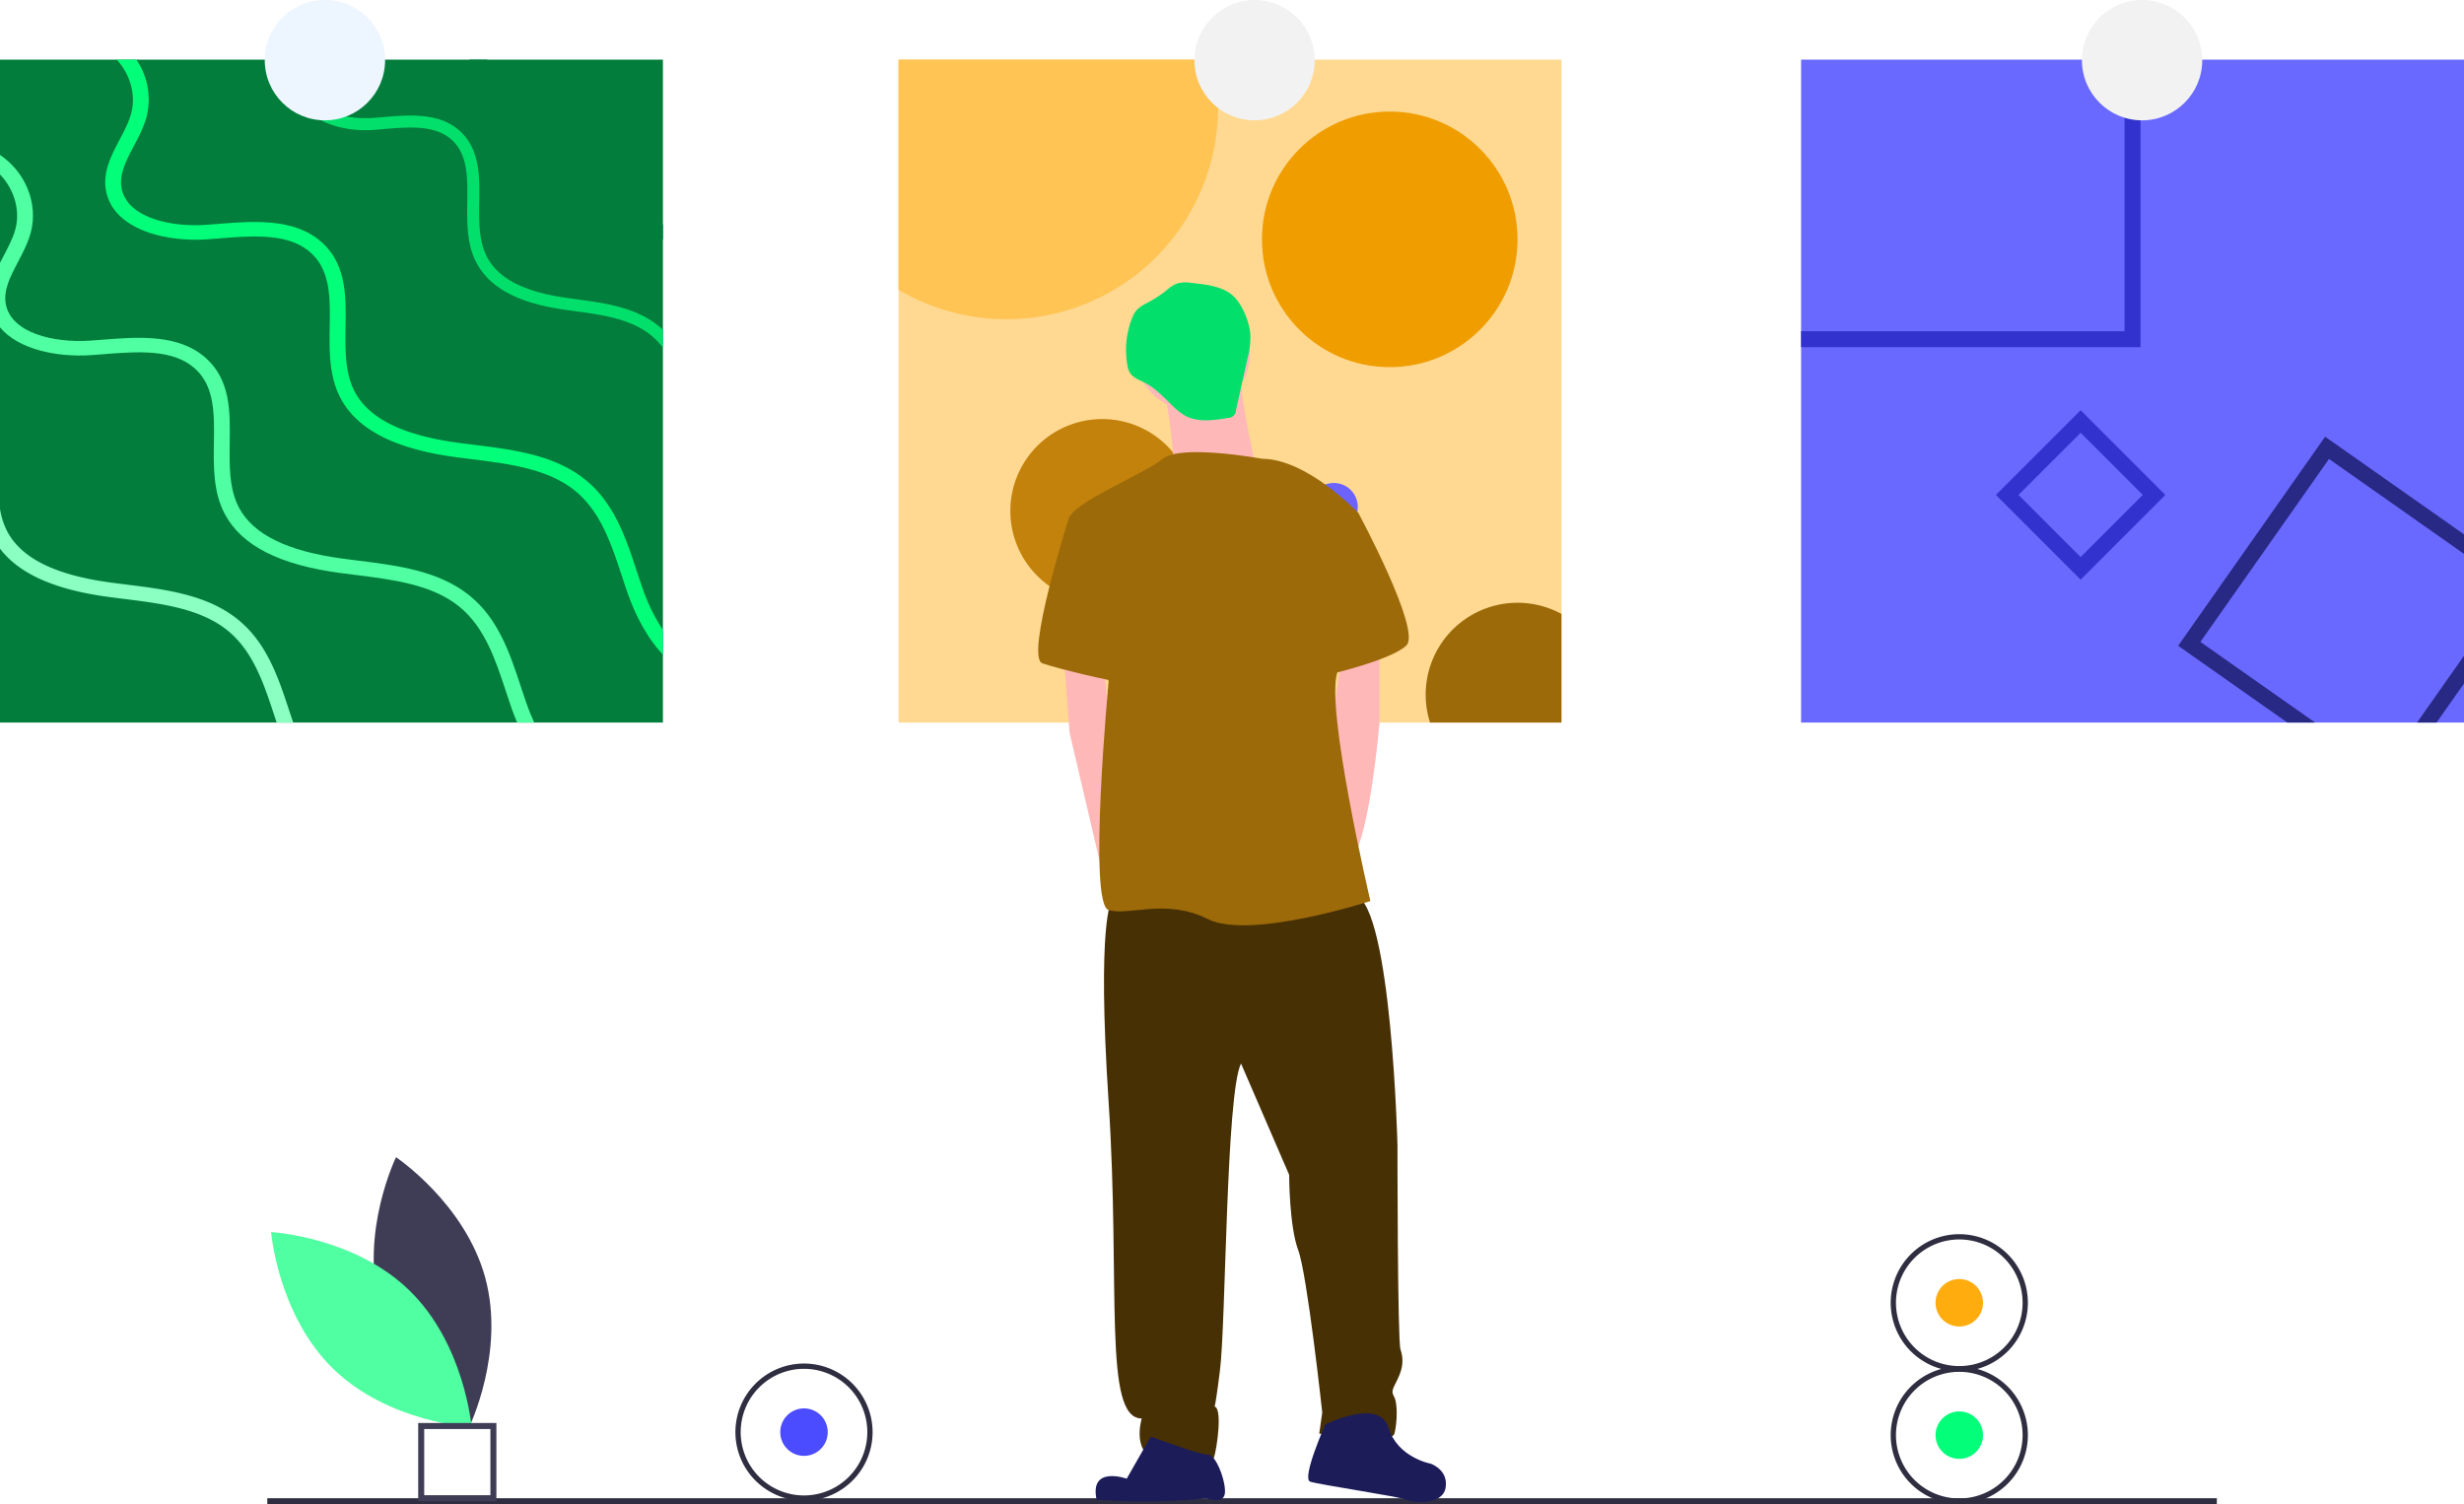 <svg id="undraw_art_museum_-8-or4" xmlns="http://www.w3.org/2000/svg" width="1435.661" height="876.471" viewBox="0 0 1435.661 876.471">
  <path id="Path_264" data-name="Path 264" d="M239.195,708.966c11.756,43.457,52.022,70.37,52.022,70.37s21.207-43.543,9.451-87-52.022-70.37-52.022-70.37S227.439,665.511,239.195,708.966Z" transform="translate(-17.901 52.298)" fill="#3f3d56"/>
  <path id="Path_265" data-name="Path 265" d="M272.7,687.789c32.258,31.4,36.2,79.674,36.2,79.674s-48.361-2.641-80.619-34.043-36.2-79.674-36.2-79.674S240.44,656.387,272.7,687.789Z" transform="translate(-34.13 64.136)" fill="#4fffa1"/>
  <rect id="Rectangle_252" data-name="Rectangle 252" width="1135.907" height="3.506" transform="translate(155.746 872.966)" fill="#2f2e41"/>
  <path id="Path_266" data-name="Path 266" d="M300.1,780.385H254.526V734.808H300.1Zm-42.071-3.506H296.6V738.315H258.033Z" transform="translate(-10.867 94.334)" fill="#3f3d56"/>
  <rect id="Rectangle_253" data-name="Rectangle 253" width="386.256" height="386.256" transform="translate(0 34.755)" fill="#027d3b"/>
  <path id="Path_267" data-name="Path 267" d="M389.031,252.129v8.865a40.085,40.085,0,0,1-13.775-15.613c-5.142-10.517-4.979-22.64-4.817-34.367.186-13.938.372-27.084-8.47-35.647-9.726-9.4-25.293-8.074-40.347-6.794-1.768.14-3.537.3-5.282.442-15.1,1.14-31.924-2.676-40.091-12.984H286.44c7.469,5.026,18.894,6.794,29.388,6,1.7-.116,3.444-.279,5.189-.419,15.846-1.349,33.809-2.885,45.792,8.726,11.029,10.657,10.82,25.968,10.61,40.766-.163,10.913-.3,22.175,4.119,31.2A31.911,31.911,0,0,0,389.031,252.129Z" transform="translate(-2.775 -121.275)" fill="#027d3b"/>
  <path id="Path_268" data-name="Path 268" d="M416.271,313.441v10.378a44.128,44.128,0,0,0-5.677-6.12c-12.007-10.587-29.248-12.914-45.909-15.194-2.164-.279-4.281-.582-6.4-.884-27.015-3.886-43.768-13.17-51.19-28.318-5.142-10.517-4.98-22.64-4.817-34.367.186-13.938.372-27.084-8.47-35.647-9.726-9.4-25.293-8.074-40.347-6.794-1.768.14-3.537.3-5.282.442-19.406,1.466-41.674-5.259-44.722-23.431-1.047-6.236.512-11.96,2.816-17.475h7.632c-2.56,5.538-4.468,10.89-3.56,16.311,2.3,13.868,20.965,18.847,37.322,17.614,1.7-.116,3.444-.279,5.189-.419,15.846-1.349,33.809-2.885,45.792,8.726,11.029,10.657,10.82,25.968,10.61,40.766-.163,10.913-.3,22.175,4.119,31.2,6.329,12.937,21.337,20.942,45.908,24.478,2.094.3,4.212.605,6.329.884,17.684,2.4,36,4.886,49.608,16.87Q415.747,312.918,416.271,313.441Z" transform="translate(-30.015 -121.275)" fill="#02e06b"/>
  <path id="Path_269" data-name="Path 269" d="M446.614,488.373v14.333c-8.4-8.935-15.427-21.2-20.8-36.531-1.14-3.257-2.234-6.585-3.327-9.912-6.027-18.219-12.263-37.043-27.108-49.073-15.869-12.844-38.6-15.683-60.591-18.429-2.816-.349-5.631-.7-8.423-1.07-35.647-4.724-57.729-15.962-67.525-34.344-6.794-12.774-6.585-27.48-6.376-41.7.256-16.893.512-32.855-11.169-43.233-12.821-11.4-33.367-9.8-53.215-8.237-2.35.186-4.677.372-6.957.535-25.619,1.768-55.007-6.376-59.009-28.411-1.978-10.8,3.071-20.36,7.935-29.621,2.792-5.305,5.445-10.354,6.794-15.543,2.839-10.68-.675-22.71-8.47-31.11h11.4a41,41,0,0,1,6.026,33.111c-1.605,6.073-4.584,11.751-7.469,17.242-4.444,8.423-8.609,16.381-7.143,24.525,3.071,16.8,27.666,22.85,49.236,21.36,2.257-.163,4.561-.349,6.864-.512,20.9-1.652,44.582-3.49,60.4,10.587,14.543,12.914,14.264,31.482,13.984,49.422-.186,13.24-.4,26.9,5.422,37.858,8.353,15.66,28.178,25.386,60.591,29.69,2.746.372,5.538.721,8.33,1.07,23.362,2.909,47.491,5.91,65.431,20.453,16.823,13.635,23.454,33.623,29.83,52.959,1.094,3.3,2.187,6.562,3.3,9.8A110.284,110.284,0,0,0,446.614,488.373Z" transform="translate(-60.358 -121.275)" fill="#03ff79"/>
  <path id="Path_270" data-name="Path 270" d="M77,296.93c10.61,12.844,33.111,17.591,53.285,16.195,2.28-.163,4.607-.349,6.957-.535,19.848-1.559,40.394-3.165,53.215,8.237,11.681,10.378,11.425,26.34,11.169,43.233-.209,14.217-.419,28.923,6.376,41.7,9.8,18.382,31.878,29.621,67.525,34.344,2.792.372,5.608.721,8.423,1.07,21.989,2.746,44.722,5.584,60.591,18.429,14.845,12.03,21.081,30.854,27.108,49.073,1.094,3.327,2.187,6.655,3.327,9.912,1.047,3,2.164,5.864,3.327,8.633h9.959c-1.745-3.793-3.234-7.585-4.514-11.215-1.117-3.234-2.211-6.492-3.3-9.8-6.375-19.336-13.007-39.324-29.83-52.959-17.94-14.543-42.069-17.544-65.431-20.453-2.792-.349-5.584-.7-8.33-1.07-32.413-4.3-52.238-14.031-60.591-29.69-5.817-10.959-5.608-24.618-5.421-37.858.279-17.94.558-36.508-13.984-49.422-15.822-14.078-39.51-12.239-60.4-10.587-2.3.163-4.607.349-6.864.512-21.57,1.489-46.165-4.561-49.236-21.36-1.466-8.144,2.7-16.1,7.143-24.525,2.885-5.491,5.864-11.169,7.469-17.242,4.374-16.614-3-35.019-17.963-45.071v11.4c8.167,8.423,11.89,20.732,9,31.668-1.35,5.189-4,10.238-6.794,15.543-.745,1.419-1.489,2.815-2.21,4.258Z" transform="translate(-77 -106.207)" fill="#4fffa1"/>
  <path id="Path_271" data-name="Path 271" d="M247.86,471.238H238.2c-.512-1.513-1-3.048-1.513-4.584-6.027-18.219-12.262-37.043-27.108-49.073-15.869-12.844-38.6-15.683-60.591-18.429-2.816-.349-5.631-.7-8.423-1.07C109.11,393.916,88.192,384.656,77,369.9V346.751a43.913,43.913,0,0,0,4.3,13.263c8.353,15.66,28.178,25.386,60.591,29.69,2.746.372,5.538.721,8.33,1.07,23.362,2.909,47.491,5.91,65.431,20.453,16.823,13.635,23.455,33.623,29.83,52.959C246.278,466.56,247.046,468.911,247.86,471.238Z" transform="translate(-77 -50.227)" fill="#8affc1"/>
  <path id="Path_291" data-name="Path 291" d="M0,0H386.256V386.256H0Z" transform="translate(523.539 34.755)" fill="#ffd991"/>
  <path id="Path_272" data-name="Path 272" d="M644.589,183.953A123.332,123.332,0,0,1,458.442,290.08V156.03H641.4A122.574,122.574,0,0,1,644.589,183.953Z" transform="translate(65.097 -121.275)" fill="#ffc454"/>
  <circle id="Ellipse_28" data-name="Ellipse 28" cx="74.459" cy="74.459" r="74.459" transform="translate(735.281 65.003)" fill="#f09d00"/>
  <path id="Path_290" data-name="Path 290" d="M53.517,0A53.517,53.517,0,1,1,0,53.517,53.517,53.517,0,0,1,53.517,0Z" transform="translate(588.691 244.171)" fill="#c2820c"/>
  <path id="Path_273" data-name="Path 273" d="M761.335,393.106V456.4H684.759a53.522,53.522,0,0,1,76.576-63.29Z" transform="translate(148.459 -35.386)" fill="#9c6a09"/>
  <circle id="Ellipse_30" data-name="Ellipse 30" cx="13.961" cy="13.961" r="13.961" transform="translate(763.204 281.399)" fill="#6c63ff"/>
  <path id="Path_292" data-name="Path 292" d="M0,0H386.256V386.256H0Z" transform="translate(1049.405 34.755)" fill="#6969ff"/>
  <path id="Path_274" data-name="Path 274" d="M1030.055,156.03V314.255H841.58v9.307h197.782V156.03Z" transform="translate(207.825 -121.275)" fill="#3232cf"/>
  <path id="Path_275" data-name="Path 275" d="M1152.217,482.656l15.99-22.733V443.75l-27.364,38.9ZM1087.3,316.1l-85.651,121.81,63.639,44.745h16.172l-66.85-47,74.948-106.593,78.651,55.309V372.991Z" transform="translate(267.454 -61.645)" fill="#282885"/>
  <path id="Path_276" data-name="Path 276" d="M973.646,304.86l-49.353,49.352,49.353,49.353L1023,354.213ZM937.44,354.212l36.206-36.206,36.206,36.206-36.206,36.206Z" transform="translate(238.638 -65.832)" fill="#3232cf"/>
  <circle id="Ellipse_31" data-name="Ellipse 31" cx="35.059" cy="35.059" r="35.059" transform="translate(154.259 0)" fill="#edf5ff"/>
  <circle id="Ellipse_32" data-name="Ellipse 32" cx="35.059" cy="35.059" r="35.059" transform="translate(695.919 0)" fill="#f2f2f2"/>
  <circle id="Ellipse_33" data-name="Ellipse 33" cx="35.059" cy="35.059" r="35.059" transform="translate(1213.037 0)" fill="#f2f2f2"/>
  <circle id="Ellipse_34" data-name="Ellipse 34" cx="33.306" cy="33.306" r="33.306" transform="translate(661.736 172.665)" fill="#ffb8b8"/>
  <path id="Path_277" data-name="Path 277" d="M570.625,294.679s8.765,45.576,5.259,54.341,49.082-3.506,49.082-3.506-10.518-45.576-8.765-56.094S570.625,294.679,570.625,294.679Z" transform="translate(106.888 -72.931)" fill="#ffb8b8"/>
  <path id="Path_278" data-name="Path 278" d="M451.479,276.507l3.505,47.329,17.4,74.33,5.389,20.328,8.765-31.553-8.765-71.871L474.8,282.714Z" transform="translate(168.187 103.006)" fill="#ffb8b8"/>
  <path id="Path_279" data-name="Path 279" d="M670.669,402.106v49.083s-5.259,63.106-15.776,78.882-14.024-63.106-14.024-63.106l8.242-57.847Z" transform="translate(133.055 -29.606)" fill="#ffb8b8"/>
  <path id="Path_280" data-name="Path 280" d="M550.127,514.826s-8.765,10.518-1.753,117.447-3.505,184.059,19.283,184.059c0,0-7.012,22.788,12.271,24.541s28.047,3.506,29.8-1.753,5.259-29.8,0-29.8c0,0,0,7.012,3.506-21.035s3.506-161.27,12.271-178.8l28.047,64.858s0,29.8,5.259,43.824,14.023,94.659,14.023,94.659L671.08,825.1s42.071,7.012,43.824,0,1.753-17.53,0-21.035-1.753-3.506,1.753-10.518,3.506-12.271,1.753-17.53-1.753-119.2-1.753-119.2-3.506-138.482-24.541-145.494S550.127,514.826,550.127,514.826Z" transform="translate(97.585 10.181)" fill="#473004"/>
  <path id="Path_281" data-name="Path 281" d="M574.237,740.556,560.214,765.1s-21.912-7.888-17.529,12.271c37.688,2.63,63.982-.876,63.982-.876s8.765,3.506,10.518-1.753-4.382-23.665-9.641-23.665S574.237,740.556,574.237,740.556Z" transform="translate(96.263 96.475)" fill="#1c1c59"/>
  <path id="Path_282" data-name="Path 282" d="M642.291,737.217s-14.023,31.553-8.765,33.306,52.588,8.765,56.094,10.518,21.035,3.506,22.788-7.012-8.765-14.024-8.765-14.024S684.362,756.5,679.1,738.97,642.291,737.217,642.291,737.217Z" transform="translate(129.88 92.802)" fill="#1c1c59"/>
  <path id="Path_283" data-name="Path 283" d="M643.222,326.533s-47.329-8.765-57.847,0-54.342,26.295-54.342,35.06,22.788,94.659,22.788,94.659-12.271,129.718,0,133.224,33.306-7.012,57.847,5.259,94.659-10.518,94.659-10.518-26.294-112.188-19.282-133.224,12.271-92.907,12.271-92.907S669.515,326.533,643.222,326.533Z" transform="translate(92.138 -59.21)" fill="#9c6a09"/>
  <path id="Path_284" data-name="Path 284" d="M548.26,347.188l-12.271,3.506s-26.294,82.388-15.776,85.894,40.318,10.518,43.824,10.518S548.26,347.188,548.26,347.188Z" transform="translate(87.183 -50.064)" fill="#9c6a09"/>
  <path id="Path_285" data-name="Path 285" d="M633.206,340.8l28.047,10.518s36.812,68.365,28.047,77.13-47.329,17.529-47.329,17.529Z" transform="translate(130.201 -52.443)" fill="#9c6a09"/>
  <path id="Path_286" data-name="Path 286" d="M592.96,250.885a18.824,18.824,0,0,0-8.331.368,21.723,21.723,0,0,0-5.921,3.884,69.3,69.3,0,0,1-10.124,6.707c-2.841,1.542-5.894,2.969-7.877,5.522a16.757,16.757,0,0,0-2.223,4.208,50.427,50.427,0,0,0-2.651,27.445A12.613,12.613,0,0,0,557,302.787c1.822,3.357,5.846,4.68,9.236,6.439,6.436,3.341,11.314,8.966,16.593,13.938a32.443,32.443,0,0,0,6.556,5.052c7.531,4.106,16.735,2.766,25.189,1.315a4.539,4.539,0,0,0,4.531-4.583l6.672-30.011a48.963,48.963,0,0,0,1.71-13.649c-.465-7.285-4.41-17.377-9.756-22.552C611.5,252.706,601.1,251.747,592.96,250.885Z" transform="translate(101.071 -86.052)" fill="#02e06b"/>
  <circle id="Ellipse_35" data-name="Ellipse 35" cx="13.833" cy="13.833" r="13.833" transform="translate(454.623 820.619)" fill="#4b4bff"/>
  <path id="Path_287" data-name="Path 287" d="M429.156,789.486a39.962,39.962,0,1,1,39.962-39.962A39.962,39.962,0,0,1,429.156,789.486Zm0-76.851a36.888,36.888,0,1,0,36.888,36.889,36.888,36.888,0,0,0-36.888-36.889Z" transform="translate(39.3 84.929)" fill="#2f2e41"/>
  <circle id="Ellipse_36" data-name="Ellipse 36" cx="13.833" cy="13.833" r="13.833" transform="translate(1127.753 822.372)" fill="#03ff79"/>
  <path id="Path_288" data-name="Path 288" d="M919.589,790.763A39.963,39.963,0,1,1,959.551,750.8,39.963,39.963,0,0,1,919.589,790.763Zm0-76.851A36.888,36.888,0,1,0,956.477,750.8a36.888,36.888,0,0,0-36.888-36.888Z" transform="translate(221.998 85.404)" fill="#2f2e41"/>
  <circle id="Ellipse_37" data-name="Ellipse 37" cx="13.833" cy="13.833" r="13.833" transform="translate(1127.753 745.243)" fill="#ffad0e"/>
  <path id="Path_289" data-name="Path 289" d="M919.589,734.568a39.962,39.962,0,1,1,39.962-39.962,39.963,39.963,0,0,1-39.962,39.962Zm0-76.851a36.888,36.888,0,1,0,36.888,36.888,36.888,36.888,0,0,0-36.888-36.888Z" transform="translate(221.998 64.47)" fill="#2f2e41"/>
</svg>
